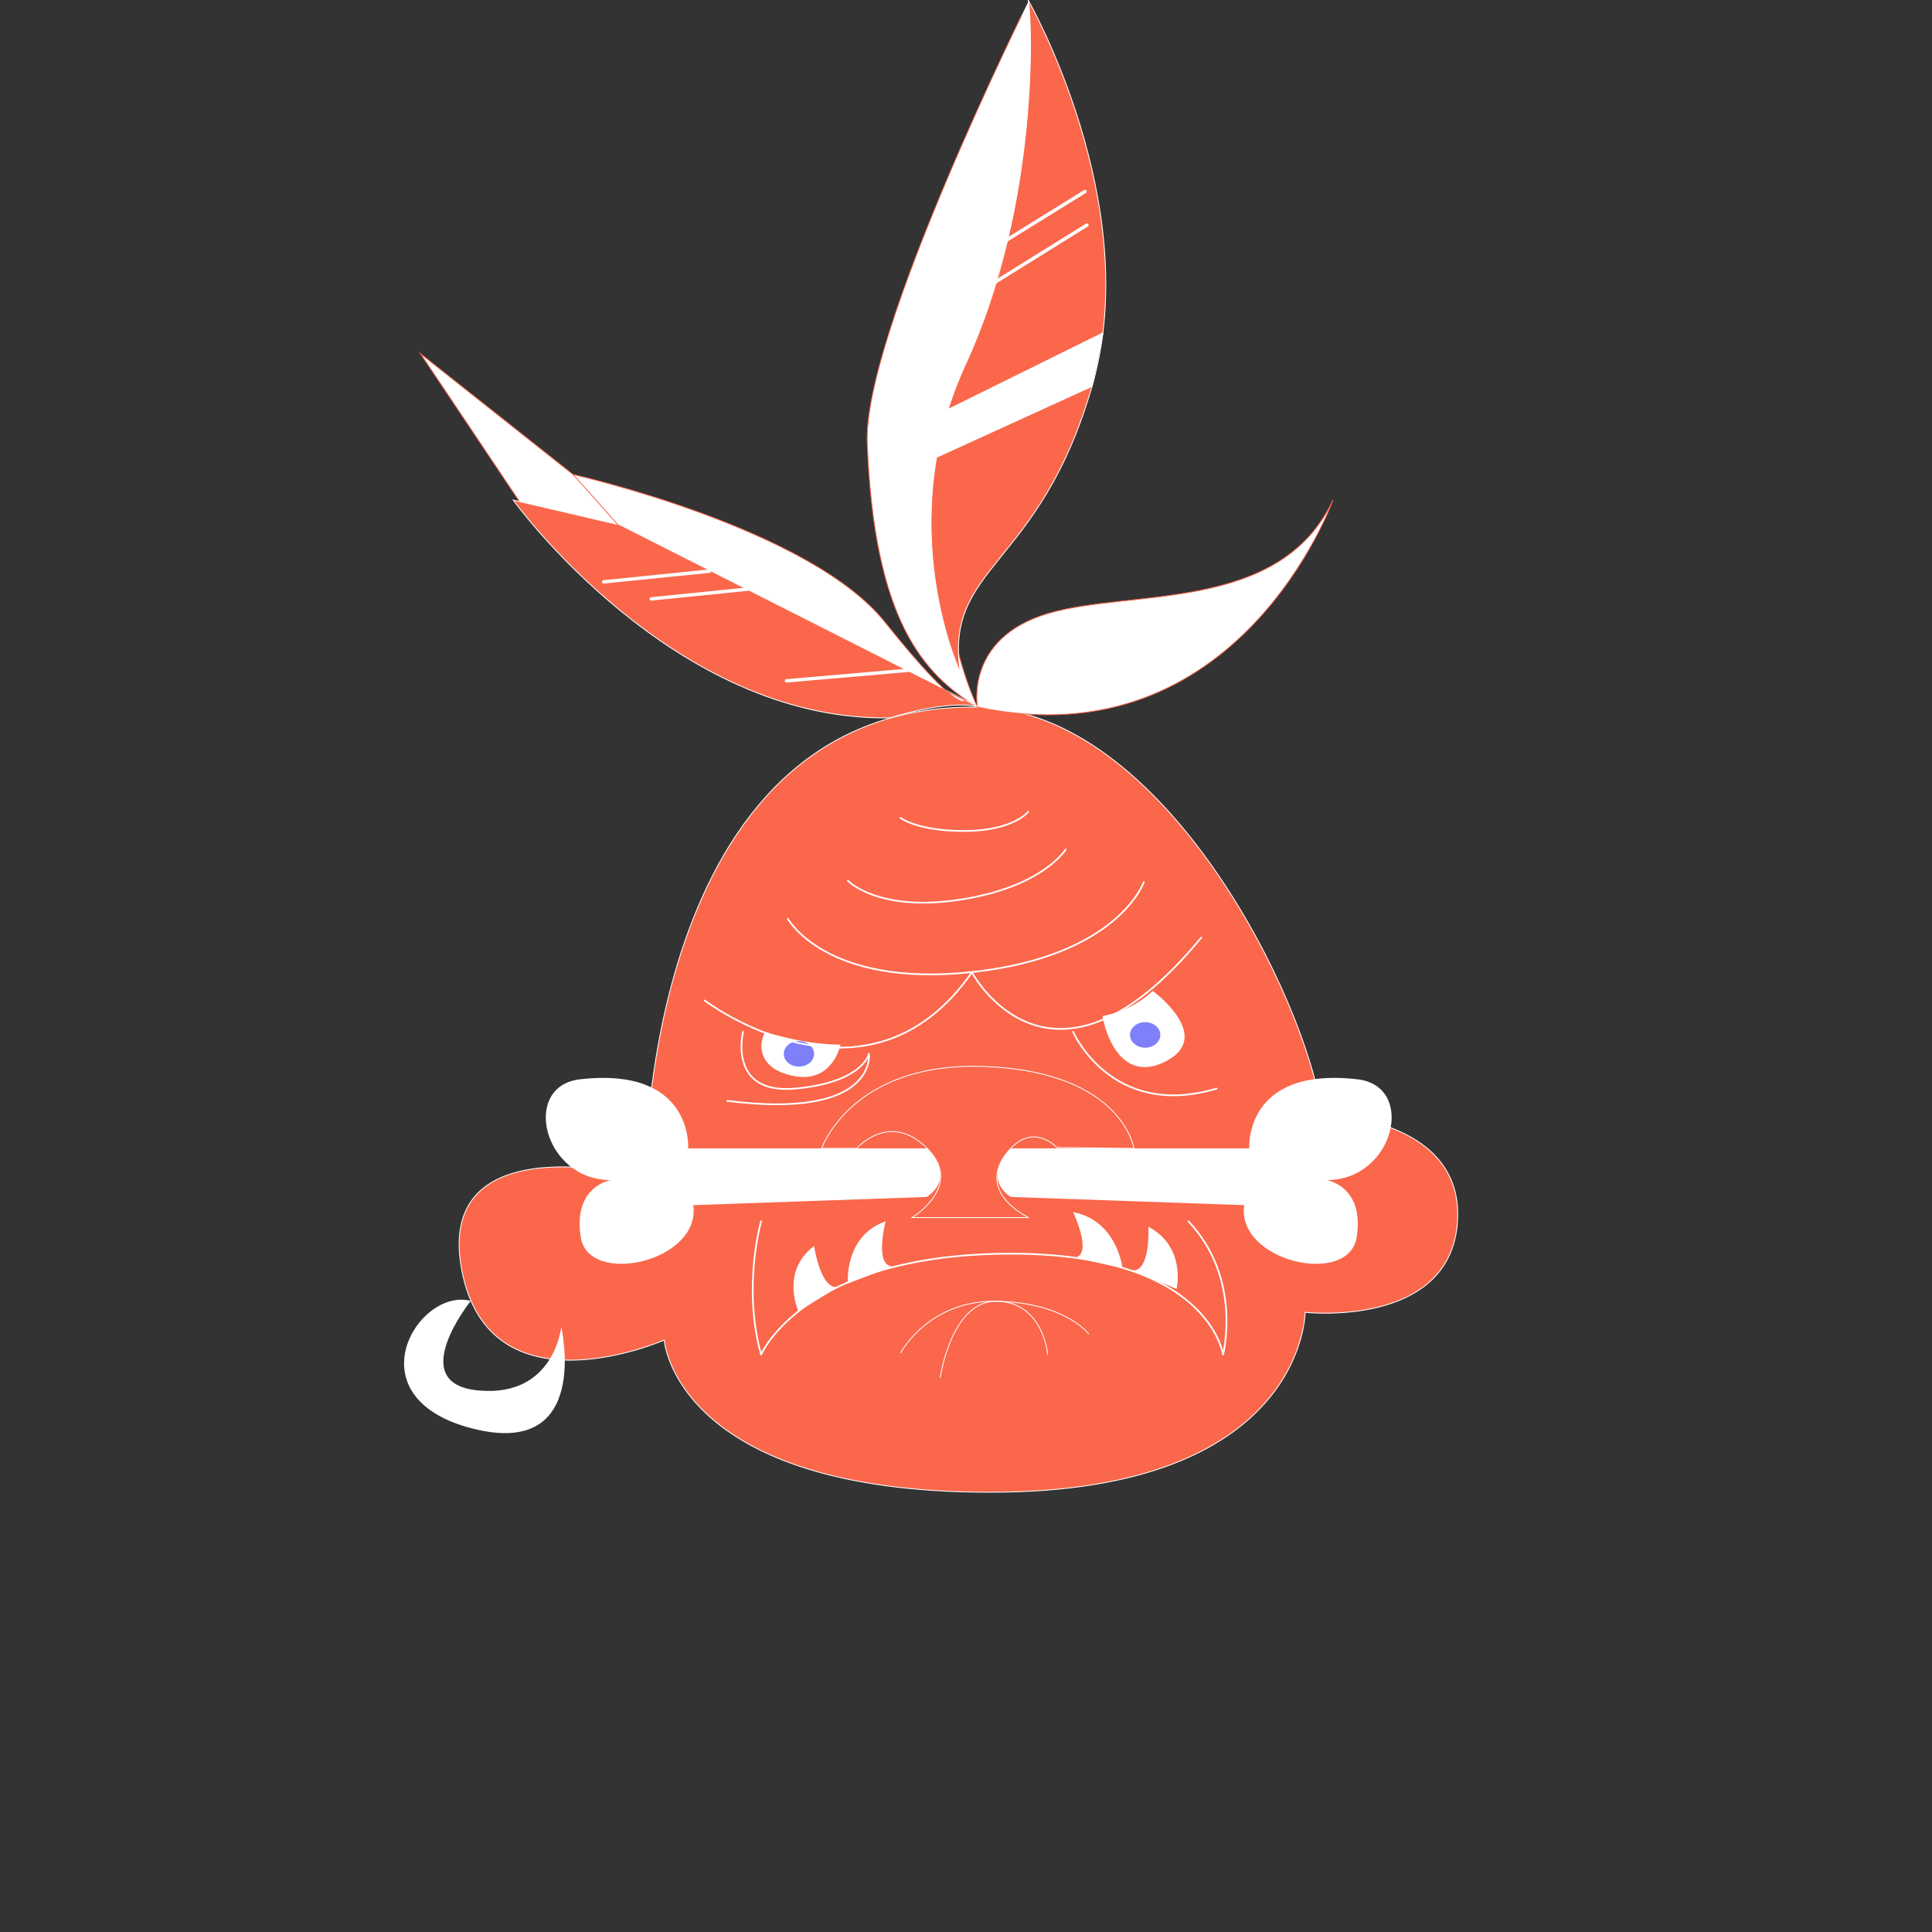 <?xml version="1.0" encoding="utf-8"?>
<!-- Generator: Adobe Illustrator 25.0.1, SVG Export Plug-In . SVG Version: 6.00 Build 0)  -->
<svg version="1.1" id="Calque_1" xmlns="http://www.w3.org/2000/svg" xmlns:xlink="http://www.w3.org/1999/xlink" x="0px" y="0px"
	 viewBox="0 0 1133.9 1133.9" style="enable-background:new 0 0 1133.9 1133.9;" xml:space="preserve">
<rect x="0" y="0" width="1133.9" height="1133.9" fill="#333333" stroke="none"/>
<style type="text/css">
	.st0{fill:#FA674B;stroke:#FFFFFF;stroke-width:0.5;stroke-miterlimit:10;}
	.st1{fill:#FFFFFF;}
	.st2{fill:#7F7FF9;}
	.st3{fill:none;stroke:#FFFFFF;stroke-linecap:round;stroke-linejoin:round;stroke-miterlimit:10;}
	.st4{fill:none;stroke:#FFFFFF;stroke-width:0.5;stroke-miterlimit:10;}
	.st5{fill:#FFFFFF;stroke:#FA674B;stroke-width:0.5;stroke-miterlimit:10;}
	.st6{fill:none;stroke:#FFFFFF;stroke-width:2;stroke-linecap:round;stroke-miterlimit:10;}
</style>
<g>
	<path class="st0" d="M573.7,415c109.4,1.4,193.4,172.2,202.1,238.9c0,0,84,1.1,79.6,63.5c-4.6,62.3-89.4,52.8-89.4,52.8
		s-0.3,105.8-185,105.6c-184.7,0-191.2-89.3-191.2-89.3s-102.9,45.3-118.9-41.7c-16-87,107.8-53.7,107.8-53.7S376,412.5,573.7,415z"
		/>
	<path class="st1" d="M647.1,596.3c0,0,16.3-2.3,29.5-14.7c0,0,35.2,25.8,8.9,40.6C658.8,637.1,648.8,607.4,647.1,596.3z"/>
	<path class="st1" d="M543.9,674h-140c0,0,3.3-48-63.1-40.6c-35.2,3.6-22.2,59.2,17.6,59.2c0,0-22.2,3.6-17.6,33.3
		c4.3,29.5,70.7,14.7,66.1-18.6l136.8-4.8C543.9,702.6,561.8,692.4,543.9,674z"/>
	<path class="st1" d="M593.2,674h140c0,0-3.3-48,63.1-40.6c35.2,3.6,22.2,59.2-17.6,59.2c0,0,22.2,3.6,17.6,33.3
		c-4.3,29.5-70.7,14.7-66.1-18.6l-136.8-4.8C593.2,702.6,575.6,692.4,593.2,674z"/>
	<path class="st0" d="M535.3,714.6c0,0,30.9-18.6,8.9-40.6c-22.2-22.2-41.4,0-41.4,0h-20.6c0,0,17.9-51.7,97.2-48
		c79.6,3.6,86.1,48,86.1,48l-45.2-0.5c0,0-13-14.3-27.1,0.5c-13.8,14.7-9.8,29.5,10.3,40.6H535.3z"/>
	<path class="st1" d="M449.1,605.6c0,0,22.2,7.5,44.2,7.5c0,0-4.3,22.2-26.5,18.6C444.8,627.8,444.8,613,449.1,605.6z"/>
	<ellipse class="st2" cx="468.9" cy="618.5" rx="8.9" ry="7.5"/>
	<ellipse class="st2" cx="672.1" cy="607.4" rx="8.9" ry="7.5"/>
	<path class="st3" d="M413.6,587.2c0,0,95.1,72.1,156.8-16.5c0,0,46.3,86.8,134.6-20.4"/>
	<path class="st3" d="M462.4,539.2c0,0,22.2,40.6,108.1,31.3c85.9-9.3,100.8-52.8,100.8-52.8"/>
	<path class="st3" d="M497.6,516.9c0,0,17.6,18.6,66.1,11.1c48.5-7.5,61.8-29.5,61.8-29.5"/>
	<path class="st3" d="M528.5,480c0,0,10,7.9,38.2,7.7c28.2-0.2,36.8-11.3,36.8-11.3"/>
	<path class="st3" d="M436.1,605.6c0,0-9.2,36.9,30.6,33.3c39.8-3.6,43.3-20.4,43.3-20.4s5.1,38.8-83.2,27.6"/>
	<path class="st3" d="M629.8,605.6c0,0,22.5,51.7,84.2,33.3"/>
	<path class="st3" d="M446.7,716.8c0,0-11.1,38.5,0,78.2c0,0,24.4-58.2,143.6-59.2S717.8,795,717.8,795s11.6-44.4-20.3-78.2"/>
	<path class="st1" d="M468.6,769.6c0,0-10.8-23.3,9.2-38.3c0,0,3.8,26.1,14.1,24L468.6,769.6z"/>
	<path class="st1" d="M497.6,753.3c0,0-2.4-27.9,22.2-36.5c0,0-6.8,25.6,3.8,26.5L497.6,753.3z"/>
	<path class="st1" d="M690.5,756.5c0,0,6-24.5-16.5-36.5c0,0,1.4,26.1-9.2,25.6L690.5,756.5z"/>
	<path class="st1" d="M658.8,744.3c0,0-3-27.9-29-32.9c0,0,11.6,24.2,1.4,26.7L658.8,744.3z"/>
	<path class="st4" d="M528.5,794.1c0,0,16.5-31.3,56.9-30.4C625.7,764.7,639,783,639,783"/>
	<path class="st4" d="M551.8,808.6c0,0,6.5-45.8,33.6-44.9c27.1,0.9,29.5,31.3,29.5,31.3"/>
	<path class="st1" d="M276.3,763.5c0,0-39.3,49,4.9,52.6c44.2,3.9,48.2-37.4,48.2-37.4s18.1,78-52.5,59.6
		C206.2,820,245.2,755.4,276.3,763.5z"/>
	<path class="st5" d="M573.7,415c0,0-45.2-88.4,0-215.5c45.5-127.4,30.1-199,30.1-199S506,196.7,509,260.4
		C513.1,363.7,541.8,395.9,573.7,415z"/>
	<path class="st0" d="M603.5,0.2c0,0,68.5,119.7,37.4,226.6C610,334.1,553.7,331.6,563.7,395c0,0-40.6-86.1,2.7-180.6
		C610.3,119.9,605.7,10,603.5,0.2z"/>
	<line class="st6" x1="568.3" y1="154.8" x2="636.8" y2="112.4"/>
	<line class="st6" x1="569.7" y1="174.5" x2="637.9" y2="132.1"/>
	<polygon class="st1" points="530.7,252.7 647.7,194.9 641.2,226.9 543.9,271.3 	"/>
	<path class="st5" d="M363,308.2l-55.8-10.4l-60.4-90.2l89.9,71.2C336.4,278.5,358.7,293.5,363,308.2z"/>
	<path class="st0" d="M301.2,293.5c0,0,93.7,130.3,221.3,127.8c0,0,32.5-10.7,51.5-6.6L363.3,308L301.2,293.5z"/>
	<path class="st5" d="M336.4,278.5c0,0,139,31.3,183.1,86.8c44.2,55.3,46.9,45.8,46.9,45.8L362.7,308L336.4,278.5z"/>
	<line class="st6" x1="354.3" y1="341.5" x2="416.4" y2="335.2"/>
	<line class="st6" x1="382.2" y1="351.5" x2="444.3" y2="345.2"/>
	<line class="st6" x1="461.6" y1="399.6" x2="535.3" y2="393.2"/>
	<path class="st5" d="M573.7,415c0,0-7.6-40.1,40.9-54.8c48.5-14.7,136.5,0,167.7-66.6C782.3,293.5,727.1,447.6,573.7,415z"/>
</g>
</svg>
